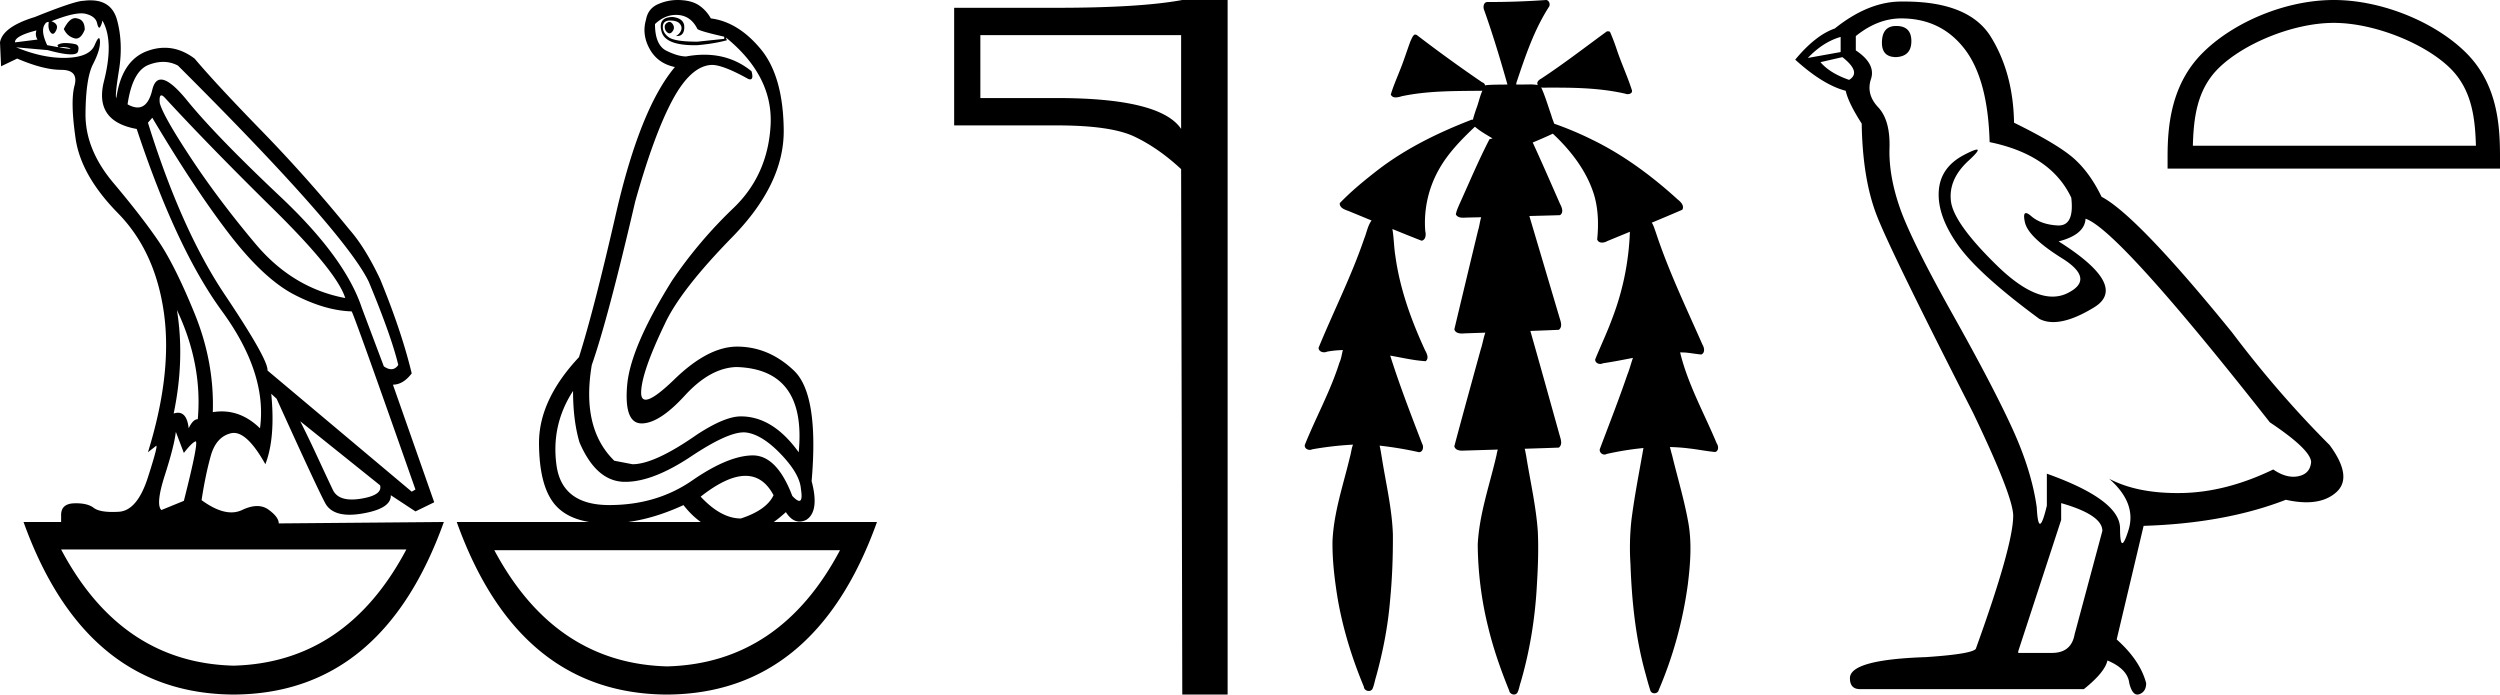 <svg xmlns="http://www.w3.org/2000/svg" width="64.79" height="18"><path d="M17.338.568q-.111.037-.111.128t.07.146q.027.022.054.022.04 0 .077-.05.063-.081.021-.163-.041-.083-.11-.083zM1.95.47q-.153 0-.296.282.084.183.264.237.028.01.054.01.131 0 .224-.229 0-.255-.194-.292Q1.975.47 1.949.47zM.945.787q-.042.128.027.238l-.583.073Q.375.934.945.788zm.568.436zm.105-.003q.12 0 .195.033.027.012 0 .012-.052 0-.288-.04.05-.005.093-.005zm2.564 1.252q.035 0 .097.068 1.125 1.223 2.792 2.865Q8.74 7.048 8.947 7.724 7.585 7.468 6.62 6.318q-.966-1.15-1.681-2.236-.716-1.086-.799-1.414-.017-.196.042-.196zm.046-.868q.202 0 .384.096 4.321 4.308 4.946 5.604.584 1.405.764 2.154-.076.11-.182.11-.087 0-.193-.074l-.57-1.515q-.43-1.296-2.104-2.875-1.674-1.579-2.424-2.5-.441-.542-.676-.542-.164 0-.227.268-.108.455-.38.455-.115 0-.26-.081.126-.858.542-1.022.198-.078.38-.078zm.357 6.43q.666 1.405.541 2.83-.125 0-.236.236-.045-.403-.277-.403-.051 0-.112.02.292-1.405.084-2.683zM2.107.346q.066 0 .116.013.25.063.292.237.029.122.058.122.013 0 .025-.022.042-.073.056-.164.305.53.041 1.57t.848 1.24q1.028 3.104 2.209 4.72 1.18 1.615.986 3.038-.449-.438-.993-.438-.113 0-.23.019.042-1.296-.472-2.556t-.945-1.889q-.43-.63-1.16-1.497-.73-.867-.722-1.789.007-.921.194-1.286.188-.365.181-.584-.003-.091-.027-.091-.035 0-.112.182-.132.31-.73.328l-.07.001q-.568 0-1.235-.274l.82.073q.404.11.601.11.162 0 .183-.074.049-.164-.076-.192-.125-.027-.257-.027t-.201.055l.026.052-.29-.052Q1.042.787 1.167.623q.028-.055.097-.055-.028.183.049.274.028.034.056.034.046 0 .09-.098.07-.155-.125-.228.511-.204.773-.204zm15.412.04q.375 0 .555.365.056.055.695.2v.056l-.695.073q-.597 0-.75-.12-.153-.118-.146-.273.007-.155.188-.155.18 0 .25.082t.035.173q-.035.092-.132.147h.028q.18 0 .187-.22.007-.237-.299-.273-.389 0-.291.374.092.357.854.357l.076-.001q.431-.037.765-.128L18.81.97q1.236 1.004 1.16 2.29-.077 1.288-.966 2.136-.889.85-1.584 1.871-1.083 1.734-1.167 2.72-.083.986.376.986.458 0 1.118-.721.66-.721 1.34-.74 1.82.055 1.612 2.209-.667-.93-1.5-.93-.417 0-1.14.474-1.097.766-1.667.766l-.472-.091q-.861-.84-.583-2.482.416-1.187 1.125-4.235.486-1.734.965-2.628.48-.895 1.022-.913.291 0 .944.365.027.01.047.01.094 0 .037-.21-.526-.429-1.226-.429-.225 0-.47.045-.208 0-.506-.146-.3-.146-.3-.694.251-.237.543-.237zM3.946 3.05q1.083 1.825 1.986 3.002.903 1.178 1.702 1.588.799.411 1.48.43.083.145 1.653 4.617l-.097.055-3.738-3.14q.028-.273-1.104-1.962-1.132-1.687-1.994-4.46l.112-.128zm3.834 7.867l2.07 1.66q.07.256-.5.348-.127.02-.233.02-.37 0-.49-.248-.152-.32-.389-.831-.236-.511-.458-.95zm7.071-.785q0 .767.167 1.332.43 1.004 1.153 1.023h.038q.711 0 1.699-.657.938-.625 1.365-.625.034 0 .066.004.416.055.903.566.486.51.514.894.05.311-.043.311-.06 0-.18-.128-.399-1.05-1.024-1.05h-.01q-.633.01-1.557.648-.923.639-2.153.639t-1.368-1.04q-.14-1.04.43-1.917zm-10.294 1.06l.208.547q.195-.255.299-.3l.005-.002q.088 0-.304 1.543l-.583.238q-.153-.146.09-.904.243-.757.285-1.122zm14.763 1.14q.461 0 .727.502-.18.384-.847.603-.514 0-1.042-.566.685-.539 1.162-.539zm-1.607.758q.207.265.448.438h-1.883q.692-.095 1.435-.438zm-7.182 1.15q-1.554 2.935-4.48 3.011-2.913-.076-4.467-3.011zm11.239.018q-1.554 2.935-4.48 3.012-2.913-.077-4.48-3.012zM2.346.008q-.084 0-.179.013-.222 0-1.264.42Q.069.696 0 1.098l.028.62.417-.2q.68.292 1.139.292.458 0 .347.41-.111.411.028 1.37.139.958 1.097 1.934.959.977 1.188 2.556.23 1.578-.41 3.641l.209-.164q.004-.004.007-.004.046 0-.216.816-.277.867-.757.894-.084.005-.16.005-.348 0-.486-.105-.155-.12-.462-.12l-.045.001q-.34.01-.34.302v.182H.61Q2.21 17.982 6.057 18q3.849-.018 5.446-4.472l-4.279.037q0-.165-.264-.356-.129-.094-.296-.094-.175 0-.391.103-.13.061-.278.061-.337 0-.771-.317.097-.639.236-1.14.139-.503.528-.594.036-.008.073-.008.362 0 .816.811.264-.675.153-1.825l.139.128q1.042 2.3 1.257 2.701.163.305.634.305.15 0 .331-.031.75-.128.737-.475l.639.42.486-.237-1.07-3.048q.264 0 .487-.292-.264-1.096-.82-2.446-.39-.822-.792-1.278Q7.961 4.603 6.78 3.39T5.043 1.518q-.373-.28-.775-.28-.226 0-.461.088-.653.246-.792 1.214-.042-.037.07-.73.11-.694-.05-1.287-.138-.514-.689-.514zM17.566 0q-.252 0-.478.094-.292.11-.347.42-.111.383.097.757.208.374.653.466-.89 1.058-1.514 3.741-.584 2.556-.973 3.779-1.042 1.113-1.035 2.236.007 1.122.424 1.597.301.343.878.438h-3.434q1.597 4.454 5.446 4.472 3.848-.018 5.445-4.472h-2.674q.153-.11.313-.256.156.245.354.245.083 0 .174-.044.347-.219.139-1.004.194-2.245-.459-2.865-.653-.621-1.473-.621-.75 0-1.625.849-.543.526-.743.526-.124 0-.118-.198.014-.52.611-1.761.403-.876 1.75-2.254 1.348-1.378 1.334-2.775-.014-1.396-.597-2.099-.584-.703-1.292-.794-.111-.2-.292-.328-.18-.128-.48-.146Q17.609 0 17.567 0zM30.61.911v2.43q-.536-.8-3.219-.8h-1.984V.911zM30.64 0q-1.093.202-3.249.202h-2.663V3.25h2.663q1.407 0 2.015.293.617.294 1.204.84L30.64 18h1.175V0zm9.422 0c-.006 0-.013 0-.019.002a20.674 20.674 0 0 1-1.496.05c-.107.005-.116.142-.08.219.224.632.418 1.274.6 1.92h-.026c-.18.003-.362 0-.539.017l-.009.014c-.01-.041-.038-.078-.08-.088a38.275 38.275 0 0 1-1.7-1.23.149.149 0 0 0-.042-.008.06.06 0 0 0-.01 0c-.055.035-.076.112-.107.169-.097.263-.18.533-.288.792-.077.196-.163.392-.222.594.026.056.075.074.129.074a.537.537 0 0 0 .15-.03c.687-.147 1.395-.134 2.094-.143-.07.153-.1.324-.163.48-.028.089-.062.179-.081.27a.123.123 0 0 0-.017-.001c-.007 0-.015 0-.022.003-.853.33-1.686.735-2.415 1.293-.348.27-.693.55-.998.868-.007.128.138.17.234.206l.59.243c-.1.137-.126.315-.19.47-.33.969-.795 1.884-1.183 2.83.002.078.074.116.144.116a.177.177 0 0 0 .074-.016c.137-.026.274-.038.412-.042-.029.107-.04.221-.088.322-.232.74-.612 1.42-.899 2.138-.013.078.06.127.13.127.02 0 .041-.005.06-.014a8.6 8.6 0 0 1 1.06-.122c-.04.099-.048.21-.078.312-.172.726-.423 1.443-.454 2.195-.006.49.053.978.13 1.46.135.793.374 1.565.683 2.307.003.068.066.11.126.11a.108.108 0 0 0 .097-.054c.045-.1.06-.212.093-.316.178-.643.306-1.3.362-1.964.056-.573.078-1.15.074-1.725-.023-.675-.184-1.333-.288-1.997-.018-.1-.03-.203-.057-.302a9.379 9.379 0 0 1 1.02.17c.107 0 .13-.143.083-.219-.29-.756-.584-1.512-.827-2.284l.035.006c.293.053.588.121.884.139.094-.078.027-.204-.018-.288-.358-.776-.652-1.591-.768-2.441-.038-.23-.037-.467-.077-.697.253.103.505.206.759.304.11-.026.115-.162.093-.252a2.806 2.806 0 0 1 .356-1.599c.238-.424.581-.772.931-1.104.14.12.3.208.457.303l-.079.02c-.288.557-.53 1.136-.789 1.707-.033.08-.071.16-.083.245.043.07.115.083.19.083.047 0 .096-.005.139-.005h.007l.321-.007c-.036.11-.046.234-.082.344-.206.853-.41 1.706-.614 2.56.024.09.115.109.2.109.026 0 .05-.002.073-.004l.53-.018c-.05.14-.071.29-.118.43-.23.838-.462 1.676-.686 2.515.025.093.118.113.205.113a902.933 902.933 0 0 1 .922-.028 1.156 1.156 0 0 0-.032.138c-.176.77-.447 1.524-.488 2.318a9.17 9.17 0 0 0 .268 2.137c.136.565.328 1.115.547 1.652.008.062.067.103.124.103a.101.101 0 0 0 .087-.046c.047-.084.055-.184.088-.274.24-.825.376-1.678.42-2.536.028-.457.044-.915.023-1.373-.047-.656-.196-1.299-.3-1.947-.013-.064-.022-.13-.04-.193.296-.01.59-.018.885-.03.105-.081.047-.224.018-.327-.251-.899-.5-1.799-.756-2.696.246-.01.493-.018.739-.03.103-.08.045-.221.014-.324l-.779-2.625c.265-.007.53-.013.794-.022.1-.066.051-.2.004-.285-.235-.534-.467-1.069-.711-1.598.176-.073.35-.148.521-.229.471.441.882.971 1.072 1.595.108.371.116.764.078 1.146.02.06.071.082.127.082a.265.265 0 0 0 .134-.039l.59-.243-.004.004a6.942 6.942 0 0 1-.464 2.262c-.13.353-.292.692-.434 1.04-.008.076.062.121.13.121a.136.136 0 0 0 .068-.017c.26-.038.52-.09.78-.14-.052.144-.088.295-.146.436-.221.648-.472 1.286-.713 1.927-.018.076.05.142.121.142a.107.107 0 0 0 .056-.015 7.66 7.66 0 0 1 .955-.154.761.761 0 0 0-.017.088c-.105.595-.222 1.19-.297 1.79a6.64 6.64 0 0 0-.024 1.128c.034.95.13 1.904.385 2.823.043.157.084.315.135.468.02.04.06.059.1.059.05 0 .1-.028.112-.082a10.56 10.56 0 0 0 .754-2.734c.068-.546.11-1.104.006-1.648-.106-.578-.277-1.142-.415-1.714-.022-.066-.034-.138-.056-.204.164.004.328.015.492.036.228.025.454.072.683.093.096-.028.088-.155.04-.222-.32-.77-.734-1.505-.939-2.317l-.01-.043.115.003c.145.01.29.04.435.052.102-.045.077-.18.029-.256-.424-.964-.883-1.916-1.212-2.919-.03-.078-.052-.166-.098-.235l-.007-.005c.265-.11.53-.222.794-.336.062-.106-.043-.207-.12-.268-.676-.615-1.419-1.165-2.244-1.562a8.657 8.657 0 0 0-.955-.4c-.024-.073-.058-.145-.075-.217-.085-.241-.156-.49-.262-.723a.335.335 0 0 0 .07.006l.08-.001a37.286 37.286 0 0 1 .203 0c.612 0 1.228.02 1.826.157.018.008.04.012.062.012.06 0 .124-.03.111-.098-.116-.365-.28-.712-.4-1.076a5.256 5.256 0 0 0-.17-.443.15.15 0 0 0-.08-.01c-.562.41-1.113.837-1.695 1.22-.06.032-.14.093-.096.17v.001a1.13 1.13 0 0 0-.21-.016l-.213.003a1.657 1.657 0 0 1-.09-.001h-.047a.103.103 0 0 0 .004-.039c.227-.677.454-1.363.842-1.968.047-.062.013-.169-.062-.183a.087.087 0 0 0-.015 0zm9.08.673q-.37 0-.37.437 0 .37.37.37.393-.022.393-.414 0-.393-.393-.393zm-1.44.284v.392l-.85.153q.393-.414.85-.545zm.044.523q.502.393.175.59-.502-.175-.742-.459l.567-.13zM49.273.477q1.025 0 1.636.785.61.785.654 2.421 1.592.327 2.116 1.44.084.72-.325.72h-.024q-.437-.023-.687-.24-.092-.08-.138-.08-.081 0-.026.243.087.381.96.927.872.545.141.905-.18.089-.386.089-.62 0-1.456-.82-1.113-1.09-1.178-1.657-.066-.567.458-1.047.311-.286.214-.286-.067 0-.323.133-.633.327-.665.96-.033.632.501 1.385.535.752 2.105 1.908.16.084.363.084.432 0 1.054-.379.916-.556-.916-1.712.676-.174.698-.588.85.283 4.776 5.277 1.047.698 1.07 1.025-.023.306-.328.371-.065.014-.133.014-.247 0-.521-.188-1.222.589-2.367.61l-.119.001q-1.065 0-1.767-.371.72.632.502 1.33-.106.338-.16.338-.059 0-.059-.382 0-.741-1.897-1.417v.828q-.112.47-.178.47-.062 0-.084-.426-.13-.938-.621-2.017-.49-1.08-1.56-2.988-1.068-1.908-1.363-2.748-.294-.84-.272-1.56.022-.72-.295-1.057-.316-.338-.185-.73.13-.393-.393-.742V.935q.567-.458 1.178-.458zm4.144 12.562q1.068.305 1.068.72l-.72 2.682q-.086.48-.588.48h-.872v-.044l1.112-3.402v-.436zM49.352.04h-.079q-.85 0-1.723.699-.501.174-1.025.807.72.654 1.309.807.065.305.414.85.022 1.44.393 2.388.37.949 2.486 5.093 1.047 2.18 1.047 2.682 0 .763-.96 3.424 0 .153-1.308.24-1.963.066-1.963.545 0 .284.261.284h5.802q.545-.436.61-.742.524.218.567.59.074.293.21.293.025 0 .052-.01.175-.066.175-.284-.153-.589-.764-1.134l.698-2.944q2.116-.066 3.686-.676.29.065.533.065.485 0 .775-.261.437-.393-.174-1.222-1.33-1.33-2.53-2.922Q55.38 5.58 54.464 5.1q-.306-.633-.73-1.004-.426-.37-1.538-.916-.022-1.286-.6-2.224Q51.03.04 49.352.04zm11.131.553c1.06 0 2.385.544 3.027 1.186.562.562.635 1.306.656 1.998H56.83c.02-.692.094-1.436.655-1.998.642-.642 1.937-1.186 2.997-1.186zm0-.593c-1.257 0-2.61.58-3.402 1.373-.813.813-.906 1.884-.906 2.685v.312h8.615v-.312c0-.801-.061-1.872-.874-2.685C63.123.581 61.74 0 60.483 0z"/></svg>